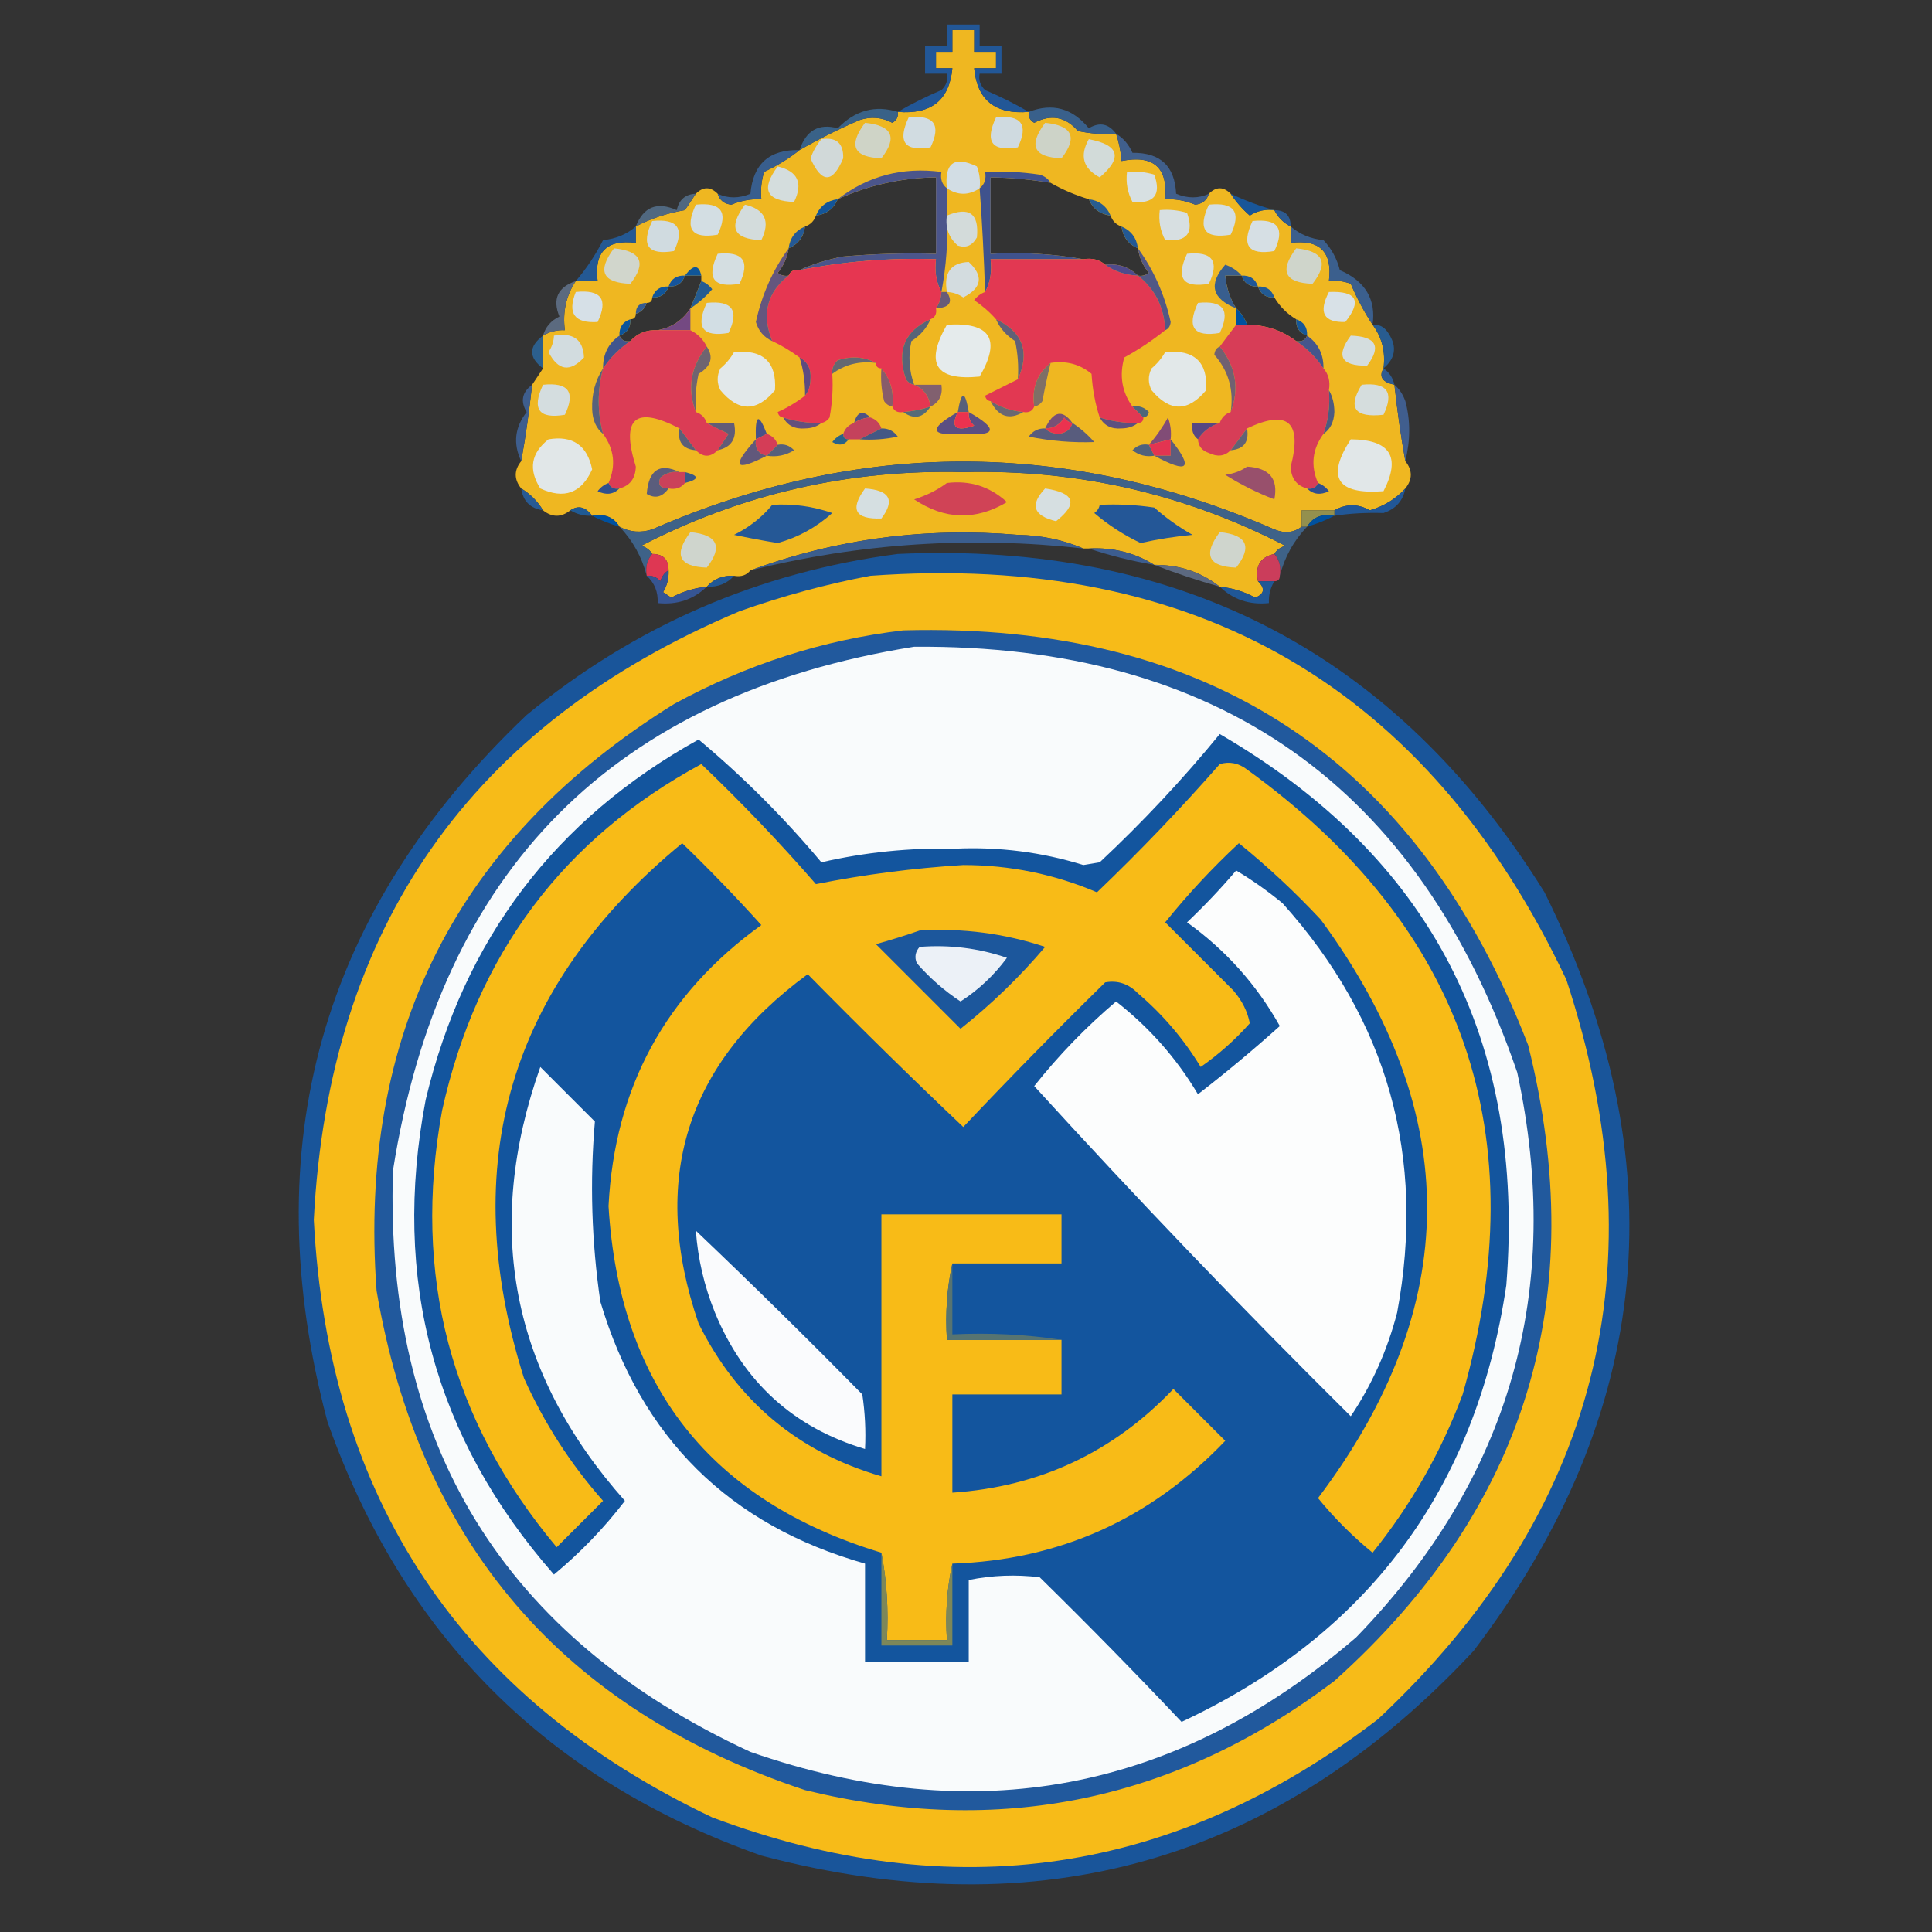 <?xml version="1.0" encoding="UTF-8"?>
<!DOCTYPE svg PUBLIC "-//W3C//DTD SVG 1.1//EN" "http://www.w3.org/Graphics/SVG/1.1/DTD/svg11.dtd">
<svg xmlns="http://www.w3.org/2000/svg" version="1.1" width="354px" height="354px" style="shape-rendering:geometricPrecision; text-rendering:geometricPrecision; image-rendering:optimizeQuality; fill-rule:evenodd; clip-rule:evenodd" xmlns:xlink="http://www.w3.org/1999/xlink">
<rect width="100%" height="100%" fill="#333333" stroke="none"/>
<g><path style="opacity:1" fill="#efb721" d="M 188.5,20.5 C 188.369,21.376 188.702,22.043 189.5,22.5C 192.595,20.886 195.261,21.386 197.5,24C 199.81,24.497 202.143,24.663 204.5,24.5C 205.038,26.117 205.371,27.784 205.5,29.5C 211.334,28.337 214,30.671 213.5,36.5C 215.401,36.433 217.234,36.767 219,37.5C 220.301,37.361 221.134,36.695 221.5,35.5C 222.833,34.167 224.167,34.167 225.5,35.5C 226.458,36.962 227.624,38.295 229,39.5C 230.356,38.62 231.856,38.286 233.5,38.5C 234.167,39.833 235.167,40.833 236.5,41.5C 236.5,42.5 236.5,43.5 236.5,44.5C 241.833,43.833 244.167,46.167 243.5,51.5C 244.873,51.343 246.207,51.51 247.5,52C 248.665,54.732 249.998,57.232 251.5,59.5C 253.226,61.82 253.893,64.487 253.5,67.5C 252.611,69.025 253.278,70.025 255.5,70.5C 256.043,75.47 256.71,80.137 257.5,84.5C 258.833,86.167 258.833,87.833 257.5,89.5C 255.738,91.417 253.571,92.75 251,93.5C 248.83,92.28 246.663,92.28 244.5,93.5C 242.5,93.5 240.5,93.5 238.5,93.5C 238.5,94.5 238.5,95.5 238.5,96.5C 237.054,97.613 235.387,97.78 233.5,97C 195.486,80.437 157.486,80.437 119.5,97C 117.402,97.678 115.402,97.511 113.5,96.5C 112.448,94.744 110.781,94.077 108.5,94.5C 107.295,92.862 105.962,92.529 104.5,93.5C 102.833,94.833 101.167,94.833 99.5,93.5C 98.5,91.833 97.167,90.5 95.5,89.5C 94.167,87.833 94.167,86.167 95.5,84.5C 96.29,80.137 96.957,75.47 97.5,70.5C 98.167,69.5 98.833,68.5 99.5,67.5C 99.5,65.5 99.5,63.5 99.5,61.5C 100.708,60.766 102.041,60.433 103.5,60.5C 103.065,57.163 103.732,54.163 105.5,51.5C 106.833,51.5 108.167,51.5 109.5,51.5C 108.833,46.167 111.167,43.833 116.5,44.5C 116.5,43.5 116.5,42.5 116.5,41.5C 119.255,40.043 122.255,39.043 125.5,38.5C 126.193,37.482 126.859,36.482 127.5,35.5C 128.833,34.167 130.167,34.167 131.5,35.5C 131.866,36.695 132.699,37.361 134,37.5C 135.766,36.767 137.599,36.433 139.5,36.5C 139.34,34.801 139.506,33.134 140,31.5C 142.425,30.357 144.592,29.024 146.5,27.5C 150.05,25.46 153.717,23.627 157.5,22C 159.568,21.313 161.568,21.48 163.5,22.5C 164.298,22.043 164.631,21.376 164.5,20.5C 170.635,21.012 173.968,18.346 174.5,12.5C 173.5,12.5 172.5,12.5 171.5,12.5C 171.5,11.5 171.5,10.5 171.5,9.5C 172.5,9.5 173.5,9.5 174.5,9.5C 174.5,8.167 174.5,6.833 174.5,5.5C 175.833,5.5 177.167,5.5 178.5,5.5C 178.5,6.833 178.5,8.167 178.5,9.5C 179.833,9.5 181.167,9.5 182.5,9.5C 182.5,10.5 182.5,11.5 182.5,12.5C 181.167,12.5 179.833,12.5 178.5,12.5C 179.032,18.346 182.365,21.012 188.5,20.5 Z M 146.5,49.5 C 145.508,49.328 144.842,49.662 144.5,50.5C 143.761,50.631 143.094,50.464 142.5,50C 143.582,48.67 144.249,47.17 144.5,45.5C 146.262,44.738 147.262,43.404 147.5,41.5C 148.5,41.167 149.167,40.5 149.5,39.5C 151.404,39.262 152.738,38.262 153.5,36.5C 159.204,33.908 165.204,32.574 171.5,32.5C 171.5,37.167 171.5,41.833 171.5,46.5C 165.824,46.334 160.157,46.501 154.5,47C 151.621,47.546 148.954,48.379 146.5,49.5 Z M 192.5,33.5 C 194.649,34.736 196.982,35.736 199.5,36.5C 200.262,38.262 201.596,39.262 203.5,39.5C 203.833,40.5 204.5,41.167 205.5,41.5C 205.738,43.404 206.738,44.738 208.5,45.5C 208.751,47.17 209.418,48.67 210.5,50C 209.906,50.464 209.239,50.631 208.5,50.5C 206.898,48.926 204.898,48.259 202.5,48.5C 201.432,47.566 200.099,47.232 198.5,47.5C 193.025,46.511 187.358,46.178 181.5,46.5C 181.5,41.833 181.5,37.167 181.5,32.5C 185.198,32.552 188.865,32.886 192.5,33.5 Z M 125.5,50.5 C 126.5,50.5 127.5,50.5 128.5,50.5C 128.5,50.833 128.5,51.167 128.5,51.5C 127.833,53.167 127.167,54.833 126.5,56.5C 125.071,58.691 123.071,60.024 120.5,60.5C 118.447,60.402 116.78,61.069 115.5,62.5C 114.508,62.672 113.842,62.338 113.5,61.5C 114.906,61.027 115.573,60.027 115.5,58.5C 116.167,58.5 116.5,58.167 116.5,57.5C 117.5,57.167 118.167,56.5 118.5,55.5C 119.167,55.5 119.5,55.167 119.5,54.5C 121.027,54.573 122.027,53.906 122.5,52.5C 124.027,52.573 125.027,51.906 125.5,50.5 Z M 227.5,50.5 C 227.973,51.906 228.973,52.573 230.5,52.5C 230.973,53.906 231.973,54.573 233.5,54.5C 234.5,56.167 235.833,57.5 237.5,58.5C 237.427,60.027 238.094,61.027 239.5,61.5C 239.158,62.338 238.492,62.672 237.5,62.5C 234.916,60.528 231.916,59.528 228.5,59.5C 228.068,58.291 227.401,57.291 226.5,56.5C 225.37,54.685 224.704,52.685 224.5,50.5C 225.5,50.5 226.5,50.5 227.5,50.5 Z"/></g>
<g><path style="opacity:1" fill="#225797" d="M 188.5,20.5 C 182.365,21.012 179.032,18.346 178.5,12.5C 179.833,12.5 181.167,12.5 182.5,12.5C 182.5,11.5 182.5,10.5 182.5,9.5C 181.167,9.5 179.833,9.5 178.5,9.5C 178.5,8.167 178.5,6.833 178.5,5.5C 177.167,5.5 175.833,5.5 174.5,5.5C 174.5,6.833 174.5,8.167 174.5,9.5C 173.5,9.5 172.5,9.5 171.5,9.5C 171.5,10.5 171.5,11.5 171.5,12.5C 172.5,12.5 173.5,12.5 174.5,12.5C 173.968,18.346 170.635,21.012 164.5,20.5C 166.993,19.041 169.659,17.708 172.5,16.5C 173.386,15.675 173.719,14.675 173.5,13.5C 172.167,13.5 170.833,13.5 169.5,13.5C 169.5,11.833 169.5,10.167 169.5,8.5C 170.833,8.5 172.167,8.5 173.5,8.5C 173.5,7.167 173.5,5.833 173.5,4.5C 175.5,4.5 177.5,4.5 179.5,4.5C 179.5,5.833 179.5,7.167 179.5,8.5C 180.833,8.5 182.167,8.5 183.5,8.5C 183.5,10.167 183.5,11.833 183.5,13.5C 182.167,13.5 180.833,13.5 179.5,13.5C 179.281,14.675 179.614,15.675 180.5,16.5C 183.341,17.708 186.007,19.041 188.5,20.5 Z"/></g>
<g><path style="opacity:1" fill="#39608b" d="M 204.5,24.5 C 202.143,24.663 199.81,24.497 197.5,24C 195.261,21.386 192.595,20.886 189.5,22.5C 188.702,22.043 188.369,21.376 188.5,20.5C 192.822,18.814 196.488,19.814 199.5,23.5C 201.467,22.316 203.134,22.649 204.5,24.5 Z"/></g>
<g><path style="opacity:1" fill="#d1dce1" d="M 166.5,21.5 C 171.159,21.015 172.492,22.848 170.5,27C 165.728,27.81 164.395,25.977 166.5,21.5 Z"/></g>
<g><path style="opacity:1" fill="#cfdae0" d="M 182.5,21.5 C 187.159,21.015 188.492,22.848 186.5,27C 181.728,27.81 180.395,25.977 182.5,21.5 Z"/></g>
<g><path style="opacity:1" fill="#396288" d="M 164.5,20.5 C 164.631,21.376 164.298,22.043 163.5,22.5C 161.568,21.48 159.568,21.313 157.5,22C 153.717,23.627 150.05,25.46 146.5,27.5C 147.68,23.901 150.013,22.568 153.5,23.5C 156.687,20.208 160.353,19.208 164.5,20.5 Z"/></g>
<g><path style="opacity:1" fill="#cfd4c7" d="M 158.5,22.5 C 163.493,22.997 164.493,25.164 161.5,29C 156.382,28.824 155.382,26.658 158.5,22.5 Z"/></g>
<g><path style="opacity:1" fill="#cdd3c8" d="M 191.5,22.5 C 196.493,22.997 197.493,25.164 194.5,29C 189.382,28.824 188.382,26.658 191.5,22.5 Z"/></g>
<g><path style="opacity:1" fill="#d1d9d9" d="M 150.5,25.5 C 153.243,25.077 154.576,26.244 154.5,29C 152.551,33.635 150.551,33.635 148.5,29C 148.978,27.697 149.645,26.531 150.5,25.5 Z"/></g>
<g><path style="opacity:1" fill="#d2dbd9" d="M 199.5,25.5 C 205.076,26.555 205.743,28.889 201.5,32.5C 198.452,30.875 197.785,28.542 199.5,25.5 Z"/></g>
<g><path style="opacity:1" fill="#405f8c" d="M 204.5,24.5 C 205.837,25.315 206.837,26.482 207.5,28C 212.596,27.93 215.262,30.43 215.5,35.5C 217.611,36.38 219.611,36.38 221.5,35.5C 221.134,36.695 220.301,37.361 219,37.5C 217.234,36.767 215.401,36.433 213.5,36.5C 214,30.671 211.334,28.337 205.5,29.5C 205.371,27.784 205.038,26.117 204.5,24.5 Z"/></g>
<g><path style="opacity:1" fill="#d2dde4" d="M 179.5,34.5 C 177.5,35.833 175.5,35.833 173.5,34.5C 173.015,29.841 174.848,28.508 179,30.5C 179.49,31.793 179.657,33.127 179.5,34.5 Z"/></g>
<g><path style="opacity:1" fill="#d4dddd" d="M 142.5,30.5 C 146.184,31.372 147.184,33.539 145.5,37C 140.382,36.824 139.382,34.658 142.5,30.5 Z"/></g>
<g><path style="opacity:1" fill="#d7e0e2" d="M 206.5,31.5 C 208.199,31.34 209.866,31.506 211.5,32C 212.813,35.692 211.48,37.359 207.5,37C 206.594,35.3 206.261,33.467 206.5,31.5 Z"/></g>
<g><path style="opacity:1" fill="#4b558b" d="M 173.5,34.5 C 173.5,36.167 173.5,37.833 173.5,39.5C 173.731,44.008 173.397,48.675 172.5,53.5C 171.539,51.735 171.205,49.735 171.5,47.5C 163.072,47.214 154.738,47.881 146.5,49.5C 148.954,48.379 151.621,47.546 154.5,47C 160.157,46.501 165.824,46.334 171.5,46.5C 171.5,41.833 171.5,37.167 171.5,32.5C 165.204,32.574 159.204,33.908 153.5,36.5C 159.005,32.229 165.338,30.562 172.5,31.5C 172.263,32.791 172.596,33.791 173.5,34.5 Z"/></g>
<g><path style="opacity:1" fill="#385e8e" d="M 146.5,27.5 C 144.592,29.024 142.425,30.357 140,31.5C 139.506,33.134 139.34,34.801 139.5,36.5C 137.599,36.433 135.766,36.767 134,37.5C 132.699,37.361 131.866,36.695 131.5,35.5C 133.389,36.38 135.389,36.38 137.5,35.5C 137.977,30.025 140.977,27.358 146.5,27.5 Z"/></g>
<g><path style="opacity:1" fill="#135599" d="M 153.5,36.5 C 152.738,38.262 151.404,39.262 149.5,39.5C 150.262,37.738 151.596,36.738 153.5,36.5 Z"/></g>
<g><path style="opacity:1" fill="#285d90" d="M 199.5,36.5 C 201.404,36.738 202.738,37.738 203.5,39.5C 201.596,39.262 200.262,38.262 199.5,36.5 Z"/></g>
<g><path style="opacity:1" fill="#195699" d="M 225.5,35.5 C 228.132,36.751 230.799,37.751 233.5,38.5C 231.856,38.286 230.356,38.62 229,39.5C 227.624,38.295 226.458,36.962 225.5,35.5 Z"/></g>
<g><path style="opacity:1" fill="#506880" d="M 127.5,35.5 C 126.859,36.482 126.193,37.482 125.5,38.5C 122.255,39.043 119.255,40.043 116.5,41.5C 117.895,37.889 120.395,36.889 124,38.5C 124.422,36.574 125.589,35.574 127.5,35.5 Z"/></g>
<g><path style="opacity:1" fill="#d3dee3" d="M 127.5,37.5 C 132.159,37.015 133.492,38.848 131.5,43C 126.728,43.81 125.395,41.977 127.5,37.5 Z"/></g>
<g><path style="opacity:1" fill="#d3dcdc" d="M 136.5,37.5 C 140.184,38.372 141.184,40.539 139.5,44C 134.382,43.824 133.382,41.658 136.5,37.5 Z"/></g>
<g><path style="opacity:1" fill="#d7dfe1" d="M 212.5,38.5 C 214.199,38.34 215.866,38.507 217.5,39C 218.813,42.692 217.48,44.359 213.5,44C 212.594,42.3 212.261,40.467 212.5,38.5 Z"/></g>
<g><path style="opacity:1" fill="#d3dee3" d="M 221.5,37.5 C 226.159,37.015 227.492,38.848 225.5,43C 220.728,43.81 219.395,41.977 221.5,37.5 Z"/></g>
<g><path style="opacity:1" fill="#2d5b91" d="M 233.5,38.5 C 235.5,38.5 236.5,39.5 236.5,41.5C 235.167,40.833 234.167,39.833 233.5,38.5 Z"/></g>
<g><path style="opacity:1" fill="#d3dbda" d="M 173.5,39.5 C 177.591,37.792 179.424,39.126 179,43.5C 178.163,45.007 176.996,45.507 175.5,45C 173.845,43.556 173.178,41.722 173.5,39.5 Z"/></g>
<g><path style="opacity:1" fill="#d0dbe0" d="M 119.5,40.5 C 124.159,40.015 125.492,41.848 123.5,46C 118.728,46.81 117.395,44.977 119.5,40.5 Z"/></g>
<g><path style="opacity:1" fill="#d6dfe4" d="M 229.5,40.5 C 234.159,40.015 235.492,41.848 233.5,46C 228.728,46.81 227.395,44.977 229.5,40.5 Z"/></g>
<g><path style="opacity:1" fill="#235994" d="M 205.5,41.5 C 207.262,42.262 208.262,43.596 208.5,45.5C 206.738,44.738 205.738,43.404 205.5,41.5 Z"/></g>
<g><path style="opacity:1" fill="#245994" d="M 116.5,41.5 C 116.5,42.5 116.5,43.5 116.5,44.5C 111.167,43.833 108.833,46.167 109.5,51.5C 108.167,51.5 106.833,51.5 105.5,51.5C 107.434,49.24 109.101,46.74 110.5,44C 112.845,43.764 114.845,42.93 116.5,41.5 Z"/></g>
<g><path style="opacity:1" fill="#245995" d="M 147.5,41.5 C 147.262,43.404 146.262,44.738 144.5,45.5C 144.738,43.596 145.738,42.262 147.5,41.5 Z"/></g>
<g><path style="opacity:1" fill="#3b5f8d" d="M 236.5,41.5 C 238.155,42.93 240.155,43.764 242.5,44C 243.966,45.552 244.966,47.386 245.5,49.5C 250.158,51.51 252.158,54.844 251.5,59.5C 249.998,57.232 248.665,54.732 247.5,52C 246.207,51.51 244.873,51.343 243.5,51.5C 244.167,46.167 241.833,43.833 236.5,44.5C 236.5,43.5 236.5,42.5 236.5,41.5 Z"/></g>
<g><path style="opacity:1" fill="#d1d6cc" d="M 112.5,45.5 C 117.493,45.997 118.493,48.164 115.5,52C 110.382,51.824 109.382,49.658 112.5,45.5 Z"/></g>
<g><path style="opacity:1" fill="#3f528d" d="M 192.5,33.5 C 188.865,32.886 185.198,32.552 181.5,32.5C 181.5,37.167 181.5,41.833 181.5,46.5C 187.358,46.178 193.025,46.511 198.5,47.5C 192.833,47.5 187.167,47.5 181.5,47.5C 181.795,49.735 181.461,51.735 180.5,53.5C 180.293,47.178 179.96,40.844 179.5,34.5C 180.404,33.791 180.737,32.791 180.5,31.5C 183.85,31.335 187.183,31.502 190.5,32C 191.416,32.278 192.082,32.778 192.5,33.5 Z"/></g>
<g><path style="opacity:1" fill="#cfd5cb" d="M 237.5,45.5 C 242.493,45.997 243.493,48.164 240.5,52C 235.382,51.824 234.382,49.658 237.5,45.5 Z"/></g>
<g><path style="opacity:1" fill="#d4dee1" d="M 131.5,46.5 C 136.159,46.015 137.492,47.848 135.5,52C 130.728,52.81 129.395,50.977 131.5,46.5 Z"/></g>
<g><path style="opacity:1" fill="#e63651" d="M 172.5,53.5 C 172.443,54.609 172.11,55.609 171.5,56.5C 171.672,57.492 171.338,58.158 170.5,58.5C 165.739,60.616 164.239,64.283 166,69.5C 166.383,70.056 166.883,70.389 167.5,70.5C 169.229,71.236 170.229,72.57 170.5,74.5C 168.883,75.038 167.216,75.371 165.5,75.5C 164.508,75.672 163.842,75.338 163.5,74.5C 163.829,71.772 163.163,69.439 161.5,67.5C 160.833,67.5 160.5,67.167 160.5,66.5C 158.372,65.371 156.039,65.204 153.5,66C 152.748,66.671 152.414,67.504 152.5,68.5C 152.664,71.187 152.497,73.854 152,76.5C 151.617,77.056 151.117,77.389 150.5,77.5C 148.097,77.552 145.764,77.219 143.5,76.5C 142.957,76.44 142.624,76.107 142.5,75.5C 144.319,74.68 145.986,73.68 147.5,72.5C 148.147,71.726 148.48,70.726 148.5,69.5C 148.66,67.645 147.993,66.312 146.5,65.5C 144.887,64.308 143.22,63.308 141.5,62.5C 139.528,57.604 140.528,53.604 144.5,50.5C 144.842,49.662 145.508,49.328 146.5,49.5C 154.738,47.881 163.072,47.214 171.5,47.5C 171.205,49.735 171.539,51.735 172.5,53.5 Z"/></g>
<g><path style="opacity:1" fill="#e23852" d="M 198.5,47.5 C 200.099,47.232 201.432,47.566 202.5,48.5C 204.214,49.738 206.214,50.405 208.5,50.5C 211.64,52.961 213.307,56.295 213.5,60.5C 211.165,62.372 208.665,64.039 206,65.5C 205.068,68.823 205.568,71.823 207.5,74.5C 208.167,75.167 208.833,75.833 209.5,76.5C 209.5,77.167 209.167,77.5 208.5,77.5C 206.097,77.552 203.764,77.219 201.5,76.5C 200.683,74.031 200.183,71.365 200,68.5C 197.865,66.722 195.365,66.055 192.5,66.5C 190.018,68.503 189.018,71.169 189.5,74.5C 189.158,75.338 188.492,75.672 187.5,75.5C 185.315,75.296 183.315,74.63 181.5,73.5C 180.957,73.44 180.624,73.107 180.5,72.5C 182.518,71.491 184.518,70.491 186.5,69.5C 188.754,64.5 187.421,60.834 182.5,58.5C 181.36,57.199 180.027,56.032 178.5,55C 179.044,54.283 179.711,53.783 180.5,53.5C 181.461,51.735 181.795,49.735 181.5,47.5C 187.167,47.5 192.833,47.5 198.5,47.5 Z"/></g>
<g><path style="opacity:1" fill="#d7dfe1" d="M 217.5,46.5 C 222.159,46.015 223.492,47.848 221.5,52C 216.728,52.81 215.395,50.977 217.5,46.5 Z"/></g>
<g><path style="opacity:1" fill="#d3dcdf" d="M 173.5,53.5 C 172.889,49.971 174.223,48.138 177.5,48C 180.259,50.574 179.926,52.74 176.5,54.5C 175.583,53.873 174.583,53.539 173.5,53.5 Z"/></g>
<g><path style="opacity:1" fill="#4f4b8c" d="M 202.5,48.5 C 204.898,48.259 206.898,48.926 208.5,50.5C 206.214,50.405 204.214,49.738 202.5,48.5 Z"/></g>
<g><path style="opacity:1" fill="#0f5699" d="M 128.5,50.5 C 127.5,50.5 126.5,50.5 125.5,50.5C 127.043,48.443 128.043,48.443 128.5,50.5 Z"/></g>
<g><path style="opacity:1" fill="#525885" d="M 208.5,45.5 C 211.399,49.476 213.399,53.976 214.5,59C 214.43,59.765 214.097,60.265 213.5,60.5C 213.307,56.295 211.64,52.961 208.5,50.5C 209.239,50.631 209.906,50.464 210.5,50C 209.418,48.67 208.751,47.17 208.5,45.5 Z"/></g>
<g><path style="opacity:1" fill="#15549b" d="M 125.5,50.5 C 125.027,51.906 124.027,52.573 122.5,52.5C 122.973,51.094 123.973,50.427 125.5,50.5 Z"/></g>
<g><path style="opacity:1" fill="#385e8e" d="M 227.5,50.5 C 226.5,50.5 225.5,50.5 224.5,50.5C 224.704,52.685 225.37,54.685 226.5,56.5C 222.049,54.732 221.382,52.065 224.5,48.5C 225.739,48.942 226.739,49.609 227.5,50.5 Z"/></g>
<g><path style="opacity:1" fill="#205797" d="M 227.5,50.5 C 229.027,50.427 230.027,51.094 230.5,52.5C 228.973,52.573 227.973,51.906 227.5,50.5 Z"/></g>
<g><path style="opacity:1" fill="#64567e" d="M 144.5,45.5 C 144.249,47.17 143.582,48.67 142.5,50C 143.094,50.464 143.761,50.631 144.5,50.5C 140.528,53.604 139.528,57.604 141.5,62.5C 139.978,61.809 138.978,60.642 138.5,59C 139.601,53.976 141.601,49.476 144.5,45.5 Z"/></g>
<g><path style="opacity:1" fill="#10559a" d="M 122.5,52.5 C 122.027,53.906 121.027,54.573 119.5,54.5C 119.973,53.094 120.973,52.427 122.5,52.5 Z"/></g>
<g><path style="opacity:1" fill="#255c91" d="M 128.5,51.5 C 129.289,51.783 129.956,52.283 130.5,53C 129.295,54.376 127.962,55.542 126.5,56.5C 127.167,54.833 127.833,53.167 128.5,51.5 Z"/></g>
<g><path style="opacity:1" fill="#225a93" d="M 230.5,52.5 C 232.027,52.427 233.027,53.094 233.5,54.5C 231.973,54.573 230.973,53.906 230.5,52.5 Z"/></g>
<g><path style="opacity:1" fill="#d6e0e7" d="M 105.5,53.5 C 110.159,53.015 111.492,54.848 109.5,59C 105.266,59.267 103.933,57.434 105.5,53.5 Z"/></g>
<g><path style="opacity:1" fill="#d8e1e7" d="M 243.5,53.5 C 248.587,53.285 249.587,55.118 246.5,59C 242.537,59.118 241.537,57.284 243.5,53.5 Z"/></g>
<g><path style="opacity:1" fill="#5b6a7f" d="M 105.5,51.5 C 103.732,54.163 103.065,57.163 103.5,60.5C 102.041,60.433 100.708,60.766 99.5,61.5C 99.937,59.926 100.937,58.759 102.5,58C 101.192,54.782 102.192,52.615 105.5,51.5 Z"/></g>
<g><path style="opacity:1" fill="#345b91" d="M 118.5,55.5 C 118.167,56.5 117.5,57.167 116.5,57.5C 116.5,56.167 117.167,55.5 118.5,55.5 Z"/></g>
<g><path style="opacity:1" fill="#685b78" d="M 172.5,53.5 C 172.833,53.5 173.167,53.5 173.5,53.5C 174.674,55.368 174.007,56.368 171.5,56.5C 172.11,55.609 172.443,54.609 172.5,53.5 Z"/></g>
<g><path style="opacity:1" fill="#d2dee4" d="M 129.5,55.5 C 134.159,55.015 135.492,56.848 133.5,61C 128.728,61.81 127.395,59.977 129.5,55.5 Z"/></g>
<g><path style="opacity:1" fill="#d2dde4" d="M 219.5,55.5 C 224.159,55.015 225.492,56.848 223.5,61C 218.728,61.81 217.395,59.977 219.5,55.5 Z"/></g>
<g><path style="opacity:1" fill="#00519f" d="M 226.5,56.5 C 227.401,57.291 228.068,58.291 228.5,59.5C 227.833,59.5 227.167,59.5 226.5,59.5C 226.5,58.5 226.5,57.5 226.5,56.5 Z"/></g>
<g><path style="opacity:1" fill="#0c549b" d="M 115.5,58.5 C 115.573,60.027 114.906,61.027 113.5,61.5C 113.427,59.973 114.094,58.973 115.5,58.5 Z"/></g>
<g><path style="opacity:1" fill="#744982" d="M 126.5,56.5 C 126.5,57.833 126.5,59.167 126.5,60.5C 124.5,60.5 122.5,60.5 120.5,60.5C 123.071,60.024 125.071,58.691 126.5,56.5 Z"/></g>
<g><path style="opacity:1" fill="#616077" d="M 182.5,58.5 C 187.421,60.834 188.754,64.5 186.5,69.5C 186.663,67.143 186.497,64.81 186,62.5C 184.373,61.468 183.207,60.134 182.5,58.5 Z"/></g>
<g><path style="opacity:1" fill="#175797" d="M 237.5,58.5 C 238.906,58.973 239.573,59.973 239.5,61.5C 238.094,61.027 237.427,60.027 237.5,58.5 Z"/></g>
<g><path style="opacity:1" fill="#db3c55" d="M 120.5,60.5 C 122.5,60.5 124.5,60.5 126.5,60.5C 127.833,61.167 128.833,62.167 129.5,63.5C 126.539,67.208 125.873,71.208 127.5,75.5C 128.5,75.833 129.167,76.5 129.5,77.5C 130.718,78.161 132.051,78.828 133.5,79.5C 132.807,80.518 132.141,81.518 131.5,82.5C 130.167,83.833 128.833,83.833 127.5,82.5C 126.488,81.128 125.488,79.795 124.5,78.5C 116.387,74.273 113.721,76.606 116.5,85.5C 116.439,87.653 115.439,88.986 113.5,89.5C 112.508,89.672 111.842,89.338 111.5,88.5C 112.886,85.319 112.552,82.319 110.5,79.5C 109.436,75.559 109.436,71.559 110.5,67.5C 111.833,65.5 113.5,63.833 115.5,62.5C 116.78,61.069 118.447,60.402 120.5,60.5 Z"/></g>
<g><path style="opacity:1" fill="#e5ebec" d="M 173.5,59.5 C 181.486,58.998 183.486,62.165 179.5,69C 171.424,69.805 169.424,66.638 173.5,59.5 Z"/></g>
<g><path style="opacity:1" fill="#d73d57" d="M 226.5,59.5 C 227.167,59.5 227.833,59.5 228.5,59.5C 231.916,59.528 234.916,60.528 237.5,62.5C 239.5,63.833 241.167,65.5 242.5,67.5C 243.434,68.568 243.768,69.901 243.5,71.5C 243.721,74.279 243.388,76.945 242.5,79.5C 240.448,82.319 240.114,85.319 241.5,88.5C 241.158,89.338 240.492,89.672 239.5,89.5C 237.561,88.986 236.561,87.653 236.5,85.5C 238.63,77.288 235.963,74.954 228.5,78.5C 227.512,79.795 226.512,81.128 225.5,82.5C 224.399,83.598 223.066,83.765 221.5,83C 220.244,82.583 219.577,81.75 219.5,80.5C 220.448,79.022 221.781,78.022 223.5,77.5C 223.833,76.5 224.5,75.833 225.5,75.5C 227.127,71.208 226.461,67.208 223.5,63.5C 224.5,62.167 225.5,60.833 226.5,59.5 Z"/></g>
<g><path style="opacity:1" fill="#40558d" d="M 113.5,61.5 C 113.842,62.338 114.508,62.672 115.5,62.5C 113.5,63.833 111.833,65.5 110.5,67.5C 110.461,64.911 111.461,62.911 113.5,61.5 Z"/></g>
<g><path style="opacity:1" fill="#44568c" d="M 239.5,61.5 C 241.539,62.911 242.539,64.911 242.5,67.5C 241.167,65.5 239.5,63.833 237.5,62.5C 238.492,62.672 239.158,62.338 239.5,61.5 Z"/></g>
<g><path style="opacity:1" fill="#d2dcdf" d="M 101.5,61.5 C 105.029,60.889 106.862,62.223 107,65.5C 104.426,68.259 102.26,67.926 100.5,64.5C 101.127,63.583 101.461,62.583 101.5,61.5 Z"/></g>
<g><path style="opacity:1" fill="#d4ddde" d="M 247.5,61.5 C 252.158,61.653 253.158,63.486 250.5,67C 245.722,67.073 244.722,65.24 247.5,61.5 Z"/></g>
<g><path style="opacity:1" fill="#2c5f8d" d="M 99.5,61.5 C 99.5,63.5 99.5,65.5 99.5,67.5C 96.833,65.5 96.833,63.5 99.5,61.5 Z"/></g>
<g><path style="opacity:1" fill="#586478" d="M 170.5,58.5 C 169.793,60.134 168.627,61.468 167,62.5C 166.398,65.221 166.565,67.887 167.5,70.5C 166.883,70.389 166.383,70.056 166,69.5C 164.239,64.283 165.739,60.616 170.5,58.5 Z"/></g>
<g><path style="opacity:1" fill="#285c90" d="M 251.5,59.5 C 252.496,59.414 253.329,59.748 254,60.5C 256.048,63.143 255.881,65.476 253.5,67.5C 253.893,64.487 253.226,61.82 251.5,59.5 Z"/></g>
<g><path style="opacity:1" fill="#e2e8e9" d="M 134.5,64.5 C 139.835,64.005 142.335,66.338 142,71.5C 138.667,75.5 135.333,75.5 132,71.5C 131.333,70.167 131.333,68.833 132,67.5C 133.045,66.627 133.878,65.627 134.5,64.5 Z"/></g>
<g><path style="opacity:1" fill="#e2e8e9" d="M 213.5,64.5 C 218.835,64.005 221.335,66.338 221,71.5C 217.667,75.5 214.333,75.5 211,71.5C 210.333,70.167 210.333,68.833 211,67.5C 212.045,66.627 212.878,65.627 213.5,64.5 Z"/></g>
<g><path style="opacity:1" fill="#706171" d="M 223.5,63.5 C 226.461,67.208 227.127,71.208 225.5,75.5C 226.1,71.465 225.1,67.965 222.5,65C 222.57,64.235 222.903,63.735 223.5,63.5 Z"/></g>
<g><path style="opacity:1" fill="#646871" d="M 160.5,66.5 C 157.487,66.107 154.82,66.774 152.5,68.5C 152.414,67.504 152.748,66.671 153.5,66C 156.039,65.204 158.372,65.371 160.5,66.5 Z"/></g>
<g><path style="opacity:1" fill="#6f6470" d="M 129.5,63.5 C 130.801,65.456 130.301,67.123 128,68.5C 127.503,70.81 127.337,73.143 127.5,75.5C 125.873,71.208 126.539,67.208 129.5,63.5 Z"/></g>
<g><path style="opacity:1" fill="#5d4b80" d="M 146.5,65.5 C 147.993,66.312 148.66,67.645 148.5,69.5C 148.48,70.726 148.147,71.726 147.5,72.5C 147.552,70.097 147.219,67.764 146.5,65.5 Z"/></g>
<g><path style="opacity:1" fill="#2e5b92" d="M 253.5,67.5 C 254.551,68.222 255.218,69.222 255.5,70.5C 253.278,70.025 252.611,69.025 253.5,67.5 Z"/></g>
<g><path style="opacity:1" fill="#7f6f66" d="M 192.5,66.5 C 191.94,68.801 191.44,71.134 191,73.5C 190.617,74.056 190.117,74.389 189.5,74.5C 189.018,71.169 190.018,68.503 192.5,66.5 Z"/></g>
<g><path style="opacity:1" fill="#885c6a" d="M 161.5,67.5 C 163.163,69.439 163.829,71.772 163.5,74.5C 162.883,74.389 162.383,74.056 162,73.5C 161.505,71.527 161.338,69.527 161.5,67.5 Z"/></g>
<g><path style="opacity:1" fill="#d4dddf" d="M 99.5,70.5 C 104.159,70.015 105.492,71.848 103.5,76C 98.728,76.81 97.395,74.977 99.5,70.5 Z"/></g>
<g><path style="opacity:1" fill="#81606f" d="M 167.5,70.5 C 169.167,70.5 170.833,70.5 172.5,70.5C 172.771,72.38 172.104,73.713 170.5,74.5C 170.229,72.57 169.229,71.236 167.5,70.5 Z"/></g>
<g><path style="opacity:1" fill="#d5dddd" d="M 249.5,70.5 C 254.159,70.015 255.492,71.848 253.5,76C 248.221,76.585 246.888,74.751 249.5,70.5 Z"/></g>
<g><path style="opacity:1" fill="#58617b" d="M 110.5,67.5 C 109.436,71.559 109.436,75.559 110.5,79.5C 109.235,78.486 108.569,76.986 108.5,75C 108.408,72.179 109.074,69.679 110.5,67.5 Z"/></g>
<g><path style="opacity:1" fill="#58607a" d="M 177.5,75.5 C 176.833,75.5 176.167,75.5 175.5,75.5C 176.167,71.5 176.833,71.5 177.5,75.5 Z"/></g>
<g><path style="opacity:1" fill="#4f5384" d="M 159.5,76.5 C 158.391,76.557 157.391,76.89 156.5,77.5C 157.053,75.448 158.053,75.115 159.5,76.5 Z"/></g>
<g><path style="opacity:1" fill="#556b77" d="M 170.5,74.5 C 169.121,76.597 167.455,76.93 165.5,75.5C 167.216,75.371 168.883,75.038 170.5,74.5 Z"/></g>
<g><path style="opacity:1" fill="#6a6772" d="M 181.5,73.5 C 183.315,74.63 185.315,75.296 187.5,75.5C 184.92,77.016 182.92,76.349 181.5,73.5 Z"/></g>
<g><path style="opacity:1" fill="#4e667a" d="M 207.5,74.5 C 208.675,74.281 209.675,74.614 210.5,75.5C 210.376,76.107 210.043,76.44 209.5,76.5C 208.833,75.833 208.167,75.167 207.5,74.5 Z"/></g>
<g><path style="opacity:1" fill="#4e5a80" d="M 243.5,71.5 C 244.156,72.622 244.489,73.955 244.5,75.5C 244.415,77.333 243.748,78.666 242.5,79.5C 243.388,76.945 243.721,74.279 243.5,71.5 Z"/></g>
<g><path style="opacity:1" fill="#c4425c" d="M 159.5,76.5 C 160.5,76.833 161.167,77.5 161.5,78.5C 160.167,79.167 158.833,79.833 157.5,80.5C 156.833,80.5 156.167,80.5 155.5,80.5C 154.833,80.5 154.5,80.167 154.5,79.5C 154.833,78.5 155.5,77.833 156.5,77.5C 157.391,76.89 158.391,76.557 159.5,76.5 Z"/></g>
<g><path style="opacity:1" fill="#eb324f" d="M 196.5,77.5 C 196.209,78.649 195.376,79.316 194,79.5C 192.93,79.472 192.097,79.139 191.5,78.5C 193.017,78.489 194.184,77.823 195,76.5C 195.383,77.056 195.883,77.389 196.5,77.5 Z"/></g>
<g><path style="opacity:1" fill="#3e5e8e" d="M 97.5,70.5 C 96.957,75.47 96.29,80.137 95.5,84.5C 93.979,81.295 94.312,78.295 96.5,75.5C 95.316,73.533 95.65,71.866 97.5,70.5 Z"/></g>
<g><path style="opacity:1" fill="#63507d" d="M 143.5,76.5 C 145.764,77.219 148.097,77.552 150.5,77.5C 149.726,78.147 148.726,78.481 147.5,78.5C 145.645,78.66 144.312,77.993 143.5,76.5 Z"/></g>
<g><path style="opacity:1" fill="#785076" d="M 196.5,77.5 C 195.883,77.389 195.383,77.056 195,76.5C 194.184,77.823 193.017,78.489 191.5,78.5C 193.004,75.303 194.67,74.97 196.5,77.5 Z"/></g>
<g><path style="opacity:1" fill="#5d507f" d="M 201.5,76.5 C 203.764,77.219 206.097,77.552 208.5,77.5C 207.726,78.147 206.726,78.481 205.5,78.5C 203.645,78.66 202.312,77.993 201.5,76.5 Z"/></g>
<g><path style="opacity:1" fill="#584783" d="M 223.5,77.5 C 221.781,78.022 220.448,79.022 219.5,80.5C 218.596,79.791 218.263,78.791 218.5,77.5C 220.167,77.5 221.833,77.5 223.5,77.5 Z"/></g>
<g><path style="opacity:1" fill="#405e8e" d="M 255.5,70.5 C 256.391,71.261 257.058,72.261 257.5,73.5C 258.444,76.993 258.444,80.66 257.5,84.5C 256.71,80.137 256.043,75.47 255.5,70.5 Z"/></g>
<g><path style="opacity:1" fill="#475188" d="M 140.5,79.5 C 139.833,79.833 139.167,80.167 138.5,80.5C 138.34,75.921 139.007,75.588 140.5,79.5 Z"/></g>
<g><path style="opacity:1" fill="#5b4f82" d="M 175.5,75.5 C 174.113,78.312 175.113,79.145 178.5,78C 177.748,77.329 177.414,76.496 177.5,75.5C 182.974,78.605 182.641,79.939 176.5,79.5C 170.359,79.939 170.026,78.605 175.5,75.5 Z"/></g>
<g><path style="opacity:1" fill="#eb324f" d="M 175.5,75.5 C 176.167,75.5 176.833,75.5 177.5,75.5C 177.414,76.496 177.748,77.329 178.5,78C 175.113,79.145 174.113,78.312 175.5,75.5 Z"/></g>
<g><path style="opacity:1" fill="#5b5f78" d="M 124.5,78.5 C 125.488,79.795 126.488,81.128 127.5,82.5C 125.088,82.306 124.088,80.973 124.5,78.5 Z"/></g>
<g><path style="opacity:1" fill="#445885" d="M 161.5,78.5 C 162.756,78.461 163.756,78.961 164.5,80C 162.19,80.497 159.857,80.663 157.5,80.5C 158.833,79.833 160.167,79.167 161.5,78.5 Z"/></g>
<g><path style="opacity:1" fill="#585c7d" d="M 196.5,77.5 C 197.962,78.458 199.295,79.624 200.5,81C 196.496,81.144 192.496,80.811 188.5,80C 189.244,78.961 190.244,78.461 191.5,78.5C 192.097,79.139 192.93,79.472 194,79.5C 195.376,79.316 196.209,78.649 196.5,77.5 Z"/></g>
<g><path style="opacity:1" fill="#d43d57" d="M 140.5,79.5 C 141.5,79.833 142.167,80.5 142.5,81.5C 141.833,82.167 141.167,82.833 140.5,83.5C 138.952,83.179 138.285,82.179 138.5,80.5C 139.167,80.167 139.833,79.833 140.5,79.5 Z"/></g>
<g><path style="opacity:1" fill="#2a6289" d="M 154.5,79.5 C 154.5,80.167 154.833,80.5 155.5,80.5C 154.749,81.573 153.749,81.74 152.5,81C 153.044,80.283 153.711,79.783 154.5,79.5 Z"/></g>
<g><path style="opacity:1" fill="#814c76" d="M 214.5,80.5 C 213.167,80.833 211.833,81.167 210.5,81.5C 211.836,79.99 213.003,78.323 214,76.5C 214.49,77.793 214.657,79.127 214.5,80.5 Z"/></g>
<g><path style="opacity:1" fill="#e33451" d="M 214.5,80.5 C 214.5,81.5 214.5,82.5 214.5,83.5C 213.5,83.5 212.5,83.5 211.5,83.5C 211.167,82.833 210.833,82.167 210.5,81.5C 211.833,81.167 213.167,80.833 214.5,80.5 Z"/></g>
<g><path style="opacity:1" fill="#e1e7e8" d="M 100.5,80.5 C 104.925,79.757 107.592,81.59 108.5,86C 106.545,90.358 103.379,91.525 99,89.5C 96.788,86.021 97.288,83.021 100.5,80.5 Z"/></g>
<g><path style="opacity:1" fill="#625c77" d="M 129.5,77.5 C 131.167,77.5 132.833,77.5 134.5,77.5C 135.084,80.285 134.084,81.952 131.5,82.5C 132.141,81.518 132.807,80.518 133.5,79.5C 132.051,78.828 130.718,78.161 129.5,77.5 Z"/></g>
<g><path style="opacity:1" fill="#626275" d="M 228.5,78.5 C 228.912,80.973 227.912,82.306 225.5,82.5C 226.512,81.128 227.512,79.795 228.5,78.5 Z"/></g>
<g><path style="opacity:1" fill="#e1e7e8" d="M 247.5,80.5 C 254.745,80.555 256.745,83.722 253.5,90C 244.964,90.659 242.964,87.492 247.5,80.5 Z"/></g>
<g><path style="opacity:1" fill="#56607b" d="M 142.5,81.5 C 143.675,81.281 144.675,81.614 145.5,82.5C 143.955,83.452 142.288,83.785 140.5,83.5C 141.167,82.833 141.833,82.167 142.5,81.5 Z"/></g>
<g><path style="opacity:1" fill="#50627c" d="M 210.5,81.5 C 210.833,82.167 211.167,82.833 211.5,83.5C 210.022,83.762 208.689,83.429 207.5,82.5C 208.325,81.614 209.325,81.281 210.5,81.5 Z"/></g>
<g><path style="opacity:1" fill="#61587b" d="M 138.5,80.5 C 138.285,82.179 138.952,83.179 140.5,83.5C 134.614,86.542 133.947,85.542 138.5,80.5 Z"/></g>
<g><path style="opacity:1" fill="#5e5c7b" d="M 214.5,80.5 C 218.764,85.888 217.764,86.888 211.5,83.5C 212.5,83.5 213.5,83.5 214.5,83.5C 214.5,82.5 214.5,81.5 214.5,80.5 Z"/></g>
<g><path style="opacity:1" fill="#cb415a" d="M 124.5,86.5 C 124.833,86.5 125.167,86.5 125.5,86.5C 125.5,87.167 125.5,87.833 125.5,88.5C 124.791,89.404 123.791,89.737 122.5,89.5C 120.972,89.483 120.472,88.816 121,87.5C 122.011,86.663 123.178,86.33 124.5,86.5 Z"/></g>
<g><path style="opacity:1" fill="#f0b81f" d="M 233.5,101.5 C 230.916,102.048 229.916,103.715 230.5,106.5C 231.85,107.824 231.683,108.824 230,109.5C 227.953,108.391 225.787,107.724 223.5,107.5C 220.044,104.792 216.044,103.459 211.5,103.5C 207.924,101.272 203.924,100.272 199.5,100.5C 199.167,100.5 198.833,100.5 198.5,100.5C 194.796,98.909 190.796,98.076 186.5,98C 169.551,96.566 153.218,98.732 137.5,104.5C 136.791,105.404 135.791,105.737 134.5,105.5C 132.447,105.402 130.78,106.069 129.5,107.5C 127.213,107.724 125.047,108.391 123,109.5C 122.5,109.167 122,108.833 121.5,108.5C 122.246,107.264 122.579,105.93 122.5,104.5C 122.5,102.5 121.5,101.5 119.5,101.5C 119.082,100.778 118.416,100.278 117.5,100C 135.946,90.476 155.612,85.976 176.5,86.5C 197.379,85.974 217.046,90.474 235.5,100C 234.584,100.278 233.918,100.778 233.5,101.5 Z"/></g>
<g><path style="opacity:1" fill="#98506c" d="M 228.5,85.5 C 232.587,85.729 234.254,87.729 233.5,91.5C 230.333,90.281 227.333,88.781 224.5,87C 226.058,86.79 227.391,86.29 228.5,85.5 Z"/></g>
<g><path style="opacity:1" fill="#3b5987" d="M 125.5,86.5 C 128.167,87.167 128.167,87.833 125.5,88.5C 125.5,87.833 125.5,87.167 125.5,86.5 Z"/></g>
<g><path style="opacity:1" fill="#30508e" d="M 111.5,88.5 C 111.842,89.338 112.508,89.672 113.5,89.5C 112.399,90.598 111.066,90.765 109.5,90C 110.044,89.283 110.711,88.783 111.5,88.5 Z"/></g>
<g><path style="opacity:1" fill="#5a5d7c" d="M 124.5,86.5 C 123.178,86.33 122.011,86.663 121,87.5C 120.472,88.816 120.972,89.483 122.5,89.5C 121.365,91.088 120.031,91.421 118.5,90.5C 118.856,86.093 120.856,84.76 124.5,86.5 Z"/></g>
<g><path style="opacity:1" fill="#304f8f" d="M 241.5,88.5 C 242.289,88.783 242.956,89.283 243.5,90C 241.934,90.765 240.601,90.598 239.5,89.5C 240.492,89.672 241.158,89.338 241.5,88.5 Z"/></g>
<g><path style="opacity:1" fill="#285a93" d="M 95.5,89.5 C 97.167,90.5 98.5,91.833 99.5,93.5C 97.167,93.167 95.833,91.833 95.5,89.5 Z"/></g>
<g><path style="opacity:1" fill="#1f5a94" d="M 104.5,93.5 C 105.962,92.529 107.295,92.862 108.5,94.5C 107.041,94.567 105.708,94.234 104.5,93.5 Z"/></g>
<g><path style="opacity:1" fill="#215797" d="M 257.5,89.5 C 257.084,91.752 255.751,93.252 253.5,94C 250.356,93.905 247.356,94.072 244.5,94.5C 244.5,94.167 244.5,93.833 244.5,93.5C 246.663,92.28 248.83,92.28 251,93.5C 253.571,92.75 255.738,91.417 257.5,89.5 Z"/></g>
<g><path style="opacity:1" fill="#00519f" d="M 108.5,94.5 C 110.781,94.077 112.448,94.744 113.5,96.5C 111.694,95.976 110.028,95.309 108.5,94.5 Z"/></g>
<g><path style="opacity:1" fill="#3e6288" d="M 238.5,96.5 C 238.833,96.5 239.167,96.5 239.5,96.5C 237.051,99.064 235.385,102.064 234.5,105.5C 234.768,103.901 234.434,102.568 233.5,101.5C 233.918,100.778 234.584,100.278 235.5,100C 217.046,90.474 197.379,85.974 176.5,86.5C 155.612,85.976 135.946,90.476 117.5,100C 118.416,100.278 119.082,100.778 119.5,101.5C 118.566,102.568 118.232,103.901 118.5,105.5C 117.615,102.064 115.949,99.064 113.5,96.5C 115.402,97.511 117.402,97.678 119.5,97C 157.486,80.437 195.486,80.437 233.5,97C 235.387,97.78 237.054,97.613 238.5,96.5 Z"/></g>
<g><path style="opacity:1" fill="#245797" d="M 201.5,92.5 C 204.85,92.335 208.183,92.502 211.5,93C 213.657,94.912 215.991,96.579 218.5,98C 215.294,98.296 212.128,98.796 209,99.5C 205.928,98.047 203.095,96.213 200.5,94C 201.056,93.617 201.389,93.117 201.5,92.5 Z"/></g>
<g><path style="opacity:1" fill="#255896" d="M 141.5,92.5 C 145.273,92.263 148.94,92.763 152.5,94C 149.563,96.634 146.229,98.467 142.5,99.5C 139.821,99.064 137.155,98.564 134.5,98C 137.266,96.629 139.599,94.796 141.5,92.5 Z"/></g>
<g><path style="opacity:1" fill="#d6dfe1" d="M 191.5,89.5 C 196.92,90.303 197.587,92.303 193.5,95.5C 189.319,94.495 188.653,92.495 191.5,89.5 Z"/></g>
<g><path style="opacity:1" fill="#d5dfe1" d="M 158.5,89.5 C 163.041,89.815 164.041,91.648 161.5,95C 156.676,95.183 155.676,93.35 158.5,89.5 Z"/></g>
<g><path style="opacity:1" fill="#d04356" d="M 173.5,88.5 C 177.719,87.979 181.386,89.146 184.5,92C 178.773,95.413 173.106,95.246 167.5,91.5C 169.745,90.792 171.745,89.792 173.5,88.5 Z"/></g>
<g><path style="opacity:1" fill="#94904e" d="M 244.5,93.5 C 244.5,93.833 244.5,94.167 244.5,94.5C 242.219,94.077 240.552,94.744 239.5,96.5C 239.167,96.5 238.833,96.5 238.5,96.5C 238.5,95.5 238.5,94.5 238.5,93.5C 240.5,93.5 242.5,93.5 244.5,93.5 Z"/></g>
<g><path style="opacity:1" fill="#00519f" d="M 244.5,94.5 C 242.972,95.309 241.306,95.976 239.5,96.5C 240.552,94.744 242.219,94.077 244.5,94.5 Z"/></g>
<g><path style="opacity:1" fill="#cfd5cd" d="M 126.5,97.5 C 131.493,97.997 132.493,100.164 129.5,104C 124.382,103.824 123.382,101.658 126.5,97.5 Z"/></g>
<g><path style="opacity:1" fill="#3b5e8e" d="M 198.5,100.5 C 177.891,98.195 157.558,99.528 137.5,104.5C 153.218,98.732 169.551,96.566 186.5,98C 190.796,98.076 194.796,98.909 198.5,100.5 Z"/></g>
<g><path style="opacity:1" fill="#cfd5cd" d="M 223.5,97.5 C 228.493,97.997 229.493,100.164 226.5,104C 221.382,103.824 220.382,101.658 223.5,97.5 Z"/></g>
<g><path style="opacity:1" fill="#3c5d8f" d="M 199.5,100.5 C 203.924,100.272 207.924,101.272 211.5,103.5C 207.313,102.787 203.313,101.787 199.5,100.5 Z"/></g>
<g><path style="opacity:1" fill="#19559a" d="M 164.5,101.5 C 216.328,99.159 255.828,119.826 283,163.5C 307.413,212.64 303.08,258.973 270,302.5C 234.09,341.022 190.59,353.522 139.5,340C 100.333,326.167 73.833,299.667 60,260.5C 46.612,210.013 58.778,166.846 96.5,131C 116.369,114.657 139.036,104.823 164.5,101.5 Z"/></g>
<g><path style="opacity:1" fill="#de3753" d="M 119.5,101.5 C 121.5,101.5 122.5,102.5 122.5,104.5C 121.778,104.918 121.278,105.584 121,106.5C 120.329,105.748 119.496,105.414 118.5,105.5C 118.232,103.901 118.566,102.568 119.5,101.5 Z"/></g>
<g><path style="opacity:1" fill="#cb3d5b" d="M 233.5,101.5 C 234.434,102.568 234.768,103.901 234.5,105.5C 234.5,106.167 234.167,106.5 233.5,106.5C 232.5,106.5 231.5,106.5 230.5,106.5C 229.916,103.715 230.916,102.048 233.5,101.5 Z"/></g>
<g><path style="opacity:1" fill="#5c6980" d="M 211.5,103.5 C 216.044,103.459 220.044,104.792 223.5,107.5C 219.353,106.34 215.353,105.007 211.5,103.5 Z"/></g>
<g><path style="opacity:1" fill="#f7bb18" d="M 159.5,105.5 C 219.099,101.202 261.599,125.869 287,179.5C 304.282,232.073 292.782,277.24 252.5,315C 215.256,343.539 174.59,349.539 130.5,333C 84.486,311.12 60.152,274.62 57.5,223.5C 60.256,169.934 86.256,132.767 135.5,112C 143.463,109.178 151.463,107.012 159.5,105.5 Z"/></g>
<g><path style="opacity:1" fill="#215896" d="M 134.5,105.5 C 133.22,106.931 131.553,107.598 129.5,107.5C 130.78,106.069 132.447,105.402 134.5,105.5 Z"/></g>
<g><path style="opacity:1" fill="#365593" d="M 122.5,104.5 C 122.579,105.93 122.246,107.264 121.5,108.5C 122,108.833 122.5,109.167 123,109.5C 125.047,108.391 127.213,107.724 129.5,107.5C 127.044,109.868 124.044,110.868 120.5,110.5C 120.608,108.486 119.942,106.82 118.5,105.5C 119.496,105.414 120.329,105.748 121,106.5C 121.278,105.584 121.778,104.918 122.5,104.5 Z"/></g>
<g><path style="opacity:1" fill="#205796" d="M 230.5,106.5 C 231.5,106.5 232.5,106.5 233.5,106.5C 232.766,107.708 232.433,109.041 232.5,110.5C 228.956,110.868 225.956,109.868 223.5,107.5C 225.787,107.724 227.953,108.391 230,109.5C 231.683,108.824 231.85,107.824 230.5,106.5 Z"/></g>
<g><path style="opacity:1" fill="#21599d" d="M 165.5,115.5 C 221.672,113.986 259.839,139.319 280,191.5C 291.514,237.615 279.68,276.448 244.5,308C 215.421,330.016 183.088,336.683 147.5,328C 103.082,313.243 76.915,282.743 69,236.5C 65.564,189.537 83.731,153.704 123.5,129C 136.757,121.746 150.757,117.246 165.5,115.5 Z"/></g>
<g><path style="opacity:1" fill="#f9fbfc" d="M 167.5,118.5 C 223.211,118.08 260.044,144.08 278,196.5C 286.583,236.348 276.749,270.848 248.5,300C 215.623,328.319 178.623,335.319 137.5,321C 92.295,300.081 70.462,264.581 72,214.5C 80.687,159.313 112.52,127.313 167.5,118.5 Z"/></g>
<g><path style="opacity:1" fill="#13559e" d="M 223.5,134.5 C 262.053,156.932 279.553,190.599 276,235.5C 270.471,272.855 250.638,299.522 216.5,315.5C 208.014,306.514 199.348,297.681 190.5,289C 186.141,288.466 181.808,288.632 177.5,289.5C 177.5,294.5 177.5,299.5 177.5,304.5C 171.167,304.5 164.833,304.5 158.5,304.5C 158.5,298.5 158.5,292.5 158.5,286.5C 133.603,279.437 117.437,263.437 110,238.5C 108.391,227.505 108.058,216.505 109,205.5C 105.667,202.167 102.333,198.833 99,195.5C 88.535,225.09 93.701,251.59 114.5,275C 110.698,279.97 106.364,284.47 101.5,288.5C 79.548,263.455 71.715,234.455 78,201.5C 85.017,172.108 101.684,150.108 128,135.5C 136.154,142.321 143.654,149.821 150.5,158C 158.495,156.156 166.661,155.323 175,155.5C 183.038,155.132 190.871,156.132 198.5,158.5C 199.5,158.333 200.5,158.167 201.5,158C 209.405,150.599 216.738,142.765 223.5,134.5 Z"/></g>
<g><path style="opacity:1" fill="#f8bb17" d="M 174.5,231.5 C 173.514,235.97 173.181,240.637 173.5,245.5C 180.5,245.5 187.5,245.5 194.5,245.5C 194.5,248.833 194.5,252.167 194.5,255.5C 187.833,255.5 181.167,255.5 174.5,255.5C 174.5,261.5 174.5,267.5 174.5,273.5C 190.482,272.425 203.982,266.092 215,254.5C 218.167,257.667 221.333,260.833 224.5,264C 210.818,278.345 194.151,285.845 174.5,286.5C 173.514,290.97 173.181,295.637 173.5,300.5C 169.833,300.5 166.167,300.5 162.5,300.5C 162.821,294.974 162.488,289.64 161.5,284.5C 130.153,275.005 113.486,253.838 111.5,221C 112.602,199.291 121.936,182.124 139.5,169.5C 134.848,164.348 130.015,159.348 125,154.5C 93.305,180.605 83.639,213.272 96,252.5C 99.712,260.765 104.545,268.265 110.5,275C 107.667,277.833 104.833,280.667 102,283.5C 82.522,260.261 75.522,233.594 81,203.5C 87.345,174.871 103.178,153.705 128.5,140C 135.865,147.03 142.865,154.364 149.5,162C 158.352,160.236 167.352,159.07 176.5,158.5C 185.036,158.505 193.203,160.172 201,163.5C 208.865,155.97 216.365,148.136 223.5,140C 225.289,139.48 226.956,139.813 228.5,141C 268.332,169.826 281.499,207.992 268,255.5C 264.046,266.078 258.546,275.745 251.5,284.5C 247.833,281.5 244.5,278.167 241.5,274.5C 267.981,239.412 268.148,204.078 242,168.5C 237.301,163.466 232.301,158.8 227,154.5C 222.12,159.044 217.62,163.878 213.5,169C 217.6,173.1 221.767,177.267 226,181.5C 227.602,183.369 228.602,185.369 229,187.5C 226.297,190.538 223.297,193.205 220,195.5C 216.917,190.412 213.083,185.912 208.5,182C 206.788,180.249 204.788,179.582 202.5,180C 193.625,188.708 184.958,197.541 176.5,206.5C 166.847,197.348 157.347,188.014 148,178.5C 125.657,194.866 118.99,216.199 128,242.5C 135.063,256.728 146.229,266.062 161.5,270.5C 161.5,254.5 161.5,238.5 161.5,222.5C 172.5,222.5 183.5,222.5 194.5,222.5C 194.5,225.5 194.5,228.5 194.5,231.5C 187.833,231.5 181.167,231.5 174.5,231.5 Z"/></g>
<g><path style="opacity:1" fill="#fcfdfd" d="M 226.5,159.5 C 229.436,161.255 232.269,163.255 235,165.5C 254.29,186.985 261.29,211.985 256,240.5C 254.212,247.401 251.378,253.735 247.5,259.5C 227.635,239.803 208.302,219.636 189.5,199C 193.97,193.363 198.97,188.196 204.5,183.5C 210.587,188.251 215.587,193.918 219.5,200.5C 224.646,196.522 229.646,192.355 234.5,188C 230.259,180.424 224.592,174.09 217.5,169C 220.704,165.964 223.704,162.797 226.5,159.5 Z"/></g>
<g><path style="opacity:1" fill="#1c579c" d="M 168.5,170.5 C 176.373,170.028 184.04,171.028 191.5,173.5C 186.804,179.03 181.637,184.03 176,188.5C 170.9,183.4 165.733,178.233 160.5,173C 163.31,172.218 165.977,171.384 168.5,170.5 Z"/></g>
<g><path style="opacity:1" fill="#ecf1f7" d="M 168.5,173.5 C 174.004,173.068 179.337,173.735 184.5,175.5C 182.134,178.701 179.3,181.367 176,183.5C 173.049,181.553 170.382,179.219 168,176.5C 167.53,175.423 167.697,174.423 168.5,173.5 Z"/></g>
<g><path style="opacity:1" fill="#fafbfd" d="M 127.5,225.5 C 137.798,235.298 147.965,245.298 158,255.5C 158.498,258.817 158.665,262.15 158.5,265.5C 145.409,261.58 136.243,253.247 131,240.5C 129.042,235.671 127.876,230.671 127.5,225.5 Z"/></g>
<g><path style="opacity:1" fill="#577471" d="M 174.5,231.5 C 174.5,235.833 174.5,240.167 174.5,244.5C 181.354,244.176 188.021,244.509 194.5,245.5C 187.5,245.5 180.5,245.5 173.5,245.5C 173.181,240.637 173.514,235.97 174.5,231.5 Z"/></g>
<g><path style="opacity:1" fill="#7d8759" d="M 161.5,284.5 C 162.488,289.64 162.821,294.974 162.5,300.5C 166.167,300.5 169.833,300.5 173.5,300.5C 173.181,295.637 173.514,290.97 174.5,286.5C 174.5,291.5 174.5,296.5 174.5,301.5C 170.167,301.5 165.833,301.5 161.5,301.5C 161.5,295.833 161.5,290.167 161.5,284.5 Z"/></g>
</svg>
